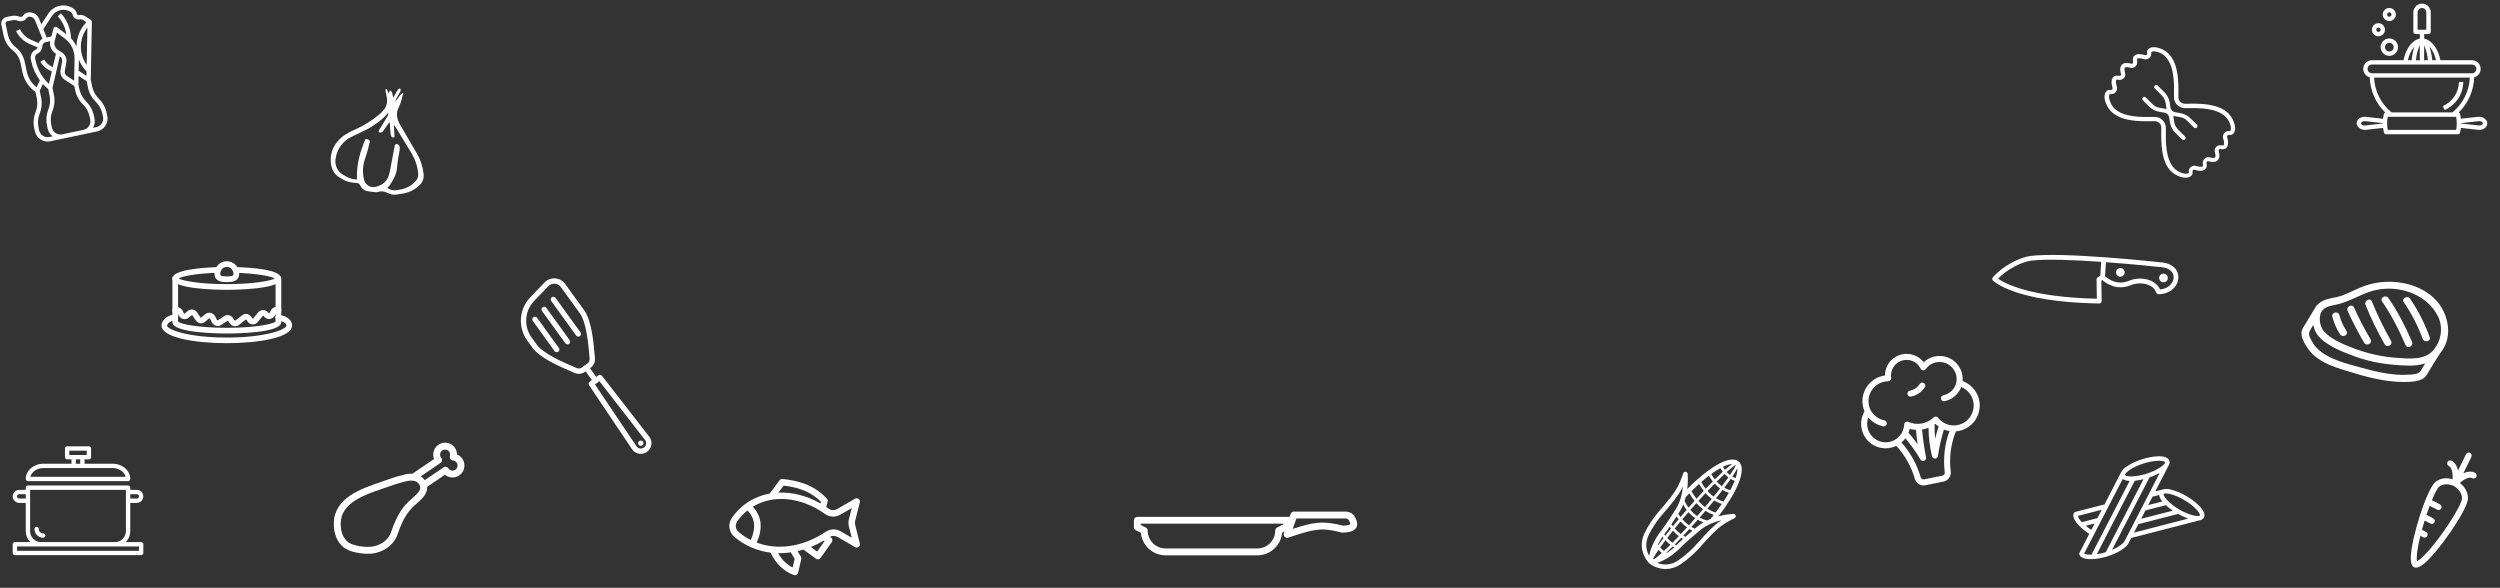 <svg width="1378" height="324" viewBox="0 0 1378 324" fill="none" xmlns="http://www.w3.org/2000/svg">
<rect x="0" y="0" width="1378" height="324" fill="#333333" stroke="none"/>
<path d="M1366.07 64.369L1356.47 65.424C1356.37 64.557 1356.21 63.696 1356.01 62.846C1355.91 62.458 1355.63 62.143 1355.25 62.006C1360.47 56.877 1363.52 49.938 1363.77 42.624C1365.28 42.228 1366.51 41.116 1367.05 39.646C1367.6 38.176 1367.39 36.533 1366.49 35.246C1365.6 33.959 1364.13 33.189 1362.57 33.184H1345.16C1343.81 26.659 1340.37 22.126 1336.23 21.322V18.792H1338.63C1338.95 18.792 1339.25 18.665 1339.48 18.44C1339.7 18.215 1339.83 17.91 1339.83 17.592V6.798C1339.83 5.084 1338.91 3.5 1337.43 2.643C1335.94 1.786 1334.12 1.786 1332.63 2.643C1331.15 3.5 1330.23 5.084 1330.23 6.798V17.592C1330.23 17.91 1330.36 18.215 1330.58 18.44C1330.81 18.665 1331.11 18.792 1331.43 18.792H1333.83V21.299C1329.67 22.006 1326.17 26.6 1324.8 33.184H1307.4C1305.83 33.189 1304.36 33.959 1303.47 35.246C1302.57 36.533 1302.37 38.176 1302.91 39.646C1303.45 41.116 1304.68 42.228 1306.2 42.624C1306.44 49.954 1309.5 56.907 1314.74 62.042C1314.36 62.178 1314.08 62.493 1313.98 62.882C1313.78 63.732 1313.62 64.593 1313.51 65.46L1303.87 64.369H1303.32C1300.92 64.369 1299 65.988 1299 67.967C1299.04 68.901 1299.48 69.774 1300.2 70.366C1301.08 71.143 1302.22 71.57 1303.39 71.565H1303.95L1313.55 70.51C1313.66 71.377 1313.81 72.238 1314.02 73.089C1314.15 73.637 1314.65 74.017 1315.22 74H1354.8C1355.36 74.017 1355.86 73.637 1356 73.089C1356.2 72.238 1356.36 71.377 1356.46 70.51L1366.13 71.578H1366.68C1369.08 71.578 1371 69.959 1371 67.98L1371 67.979C1370.96 67.045 1370.52 66.172 1369.8 65.58C1368.78 64.671 1367.43 64.232 1366.07 64.369L1366.07 64.369ZM1332.58 6.798C1332.58 5.941 1333.04 5.149 1333.78 4.72C1334.52 4.292 1335.44 4.292 1336.18 4.72C1336.92 5.149 1337.38 5.941 1337.38 6.798V16.393H1332.58V6.798ZM1303.63 69.167C1302.96 69.255 1302.28 69.069 1301.75 68.651C1301.54 68.48 1301.41 68.234 1301.4 67.967C1301.4 67.404 1302.21 66.768 1303.32 66.768H1303.63L1313.39 67.847V68.063L1303.63 69.167ZM1342.72 33.185H1340.67C1340.42 30.624 1339.89 28.099 1339.09 25.653C1340.93 27.813 1342.17 30.406 1342.72 33.185ZM1333.78 24.849V33.245H1331.71C1331.88 30.343 1332.58 27.497 1333.78 24.849ZM1336.18 24.993C1337.34 27.584 1338.04 30.355 1338.25 33.185H1336.18V24.993ZM1330.81 25.677C1330.04 28.118 1329.53 30.636 1329.29 33.185H1327.24C1327.79 30.415 1329.03 27.831 1330.85 25.677H1330.81ZM1305 37.982C1305 37.346 1305.25 36.736 1305.7 36.286C1306.15 35.836 1306.76 35.584 1307.39 35.584H1362.57C1363.42 35.584 1364.22 36.041 1364.64 36.783C1365.07 37.525 1365.07 38.44 1364.64 39.182C1364.22 39.924 1363.42 40.381 1362.57 40.381H1307.39C1306.76 40.381 1306.15 40.128 1305.7 39.679C1305.25 39.229 1305 38.618 1305 37.982ZM1308.59 42.78H1361.37C1361.21 46.474 1360.28 50.095 1358.62 53.403C1356.97 56.71 1354.64 59.63 1351.77 61.97H1318.26C1315.38 59.637 1313.03 56.72 1311.37 53.412C1309.7 50.104 1308.76 46.48 1308.59 42.78H1308.59ZM1353.83 71.566H1316.13C1315.68 69.187 1315.68 66.748 1316.13 64.369H1353.83C1354.28 66.748 1354.28 69.187 1353.83 71.566ZM1366.64 69.167H1366.33L1356.57 68.076V67.86L1366.33 66.78V66.78C1367 66.692 1367.68 66.878 1368.22 67.296C1368.42 67.464 1368.54 67.706 1368.56 67.967C1368.56 68.531 1367.75 69.167 1366.64 69.167H1366.64Z" fill="white"/>
<path d="M1316.99 21.191C1315.72 21.191 1314.5 21.696 1313.6 22.596C1312.7 23.496 1312.19 24.716 1312.19 25.988C1312.19 27.261 1312.7 28.481 1313.6 29.381C1314.5 30.28 1315.72 30.786 1316.99 30.786C1318.26 30.786 1319.48 30.28 1320.38 29.381C1321.28 28.481 1321.79 27.261 1321.79 25.988C1321.79 24.716 1321.28 23.496 1320.38 22.596C1319.48 21.696 1318.26 21.191 1316.99 21.191ZM1316.99 28.387C1316.35 28.387 1315.74 28.134 1315.29 27.685C1314.84 27.235 1314.59 26.624 1314.59 25.988C1314.59 25.352 1314.84 24.742 1315.29 24.292C1315.74 23.842 1316.35 23.59 1316.99 23.59C1317.63 23.59 1318.24 23.842 1318.69 24.292C1319.14 24.742 1319.39 25.352 1319.39 25.988C1319.39 26.624 1319.14 27.235 1318.69 27.685C1318.24 28.134 1317.63 28.387 1316.99 28.387Z" fill="white"/>
<path d="M1310.99 19.991C1311.95 19.991 1312.86 19.612 1313.54 18.938C1314.21 18.263 1314.59 17.347 1314.59 16.393C1314.59 15.439 1314.21 14.523 1313.54 13.849C1312.86 13.174 1311.95 12.795 1310.99 12.795C1310.04 12.795 1309.12 13.174 1308.45 13.849C1307.77 14.523 1307.4 15.439 1307.4 16.393C1307.4 17.347 1307.77 18.263 1308.45 18.938C1309.12 19.612 1310.04 19.991 1310.99 19.991ZM1310.99 15.194C1311.48 15.194 1311.92 15.486 1312.1 15.934C1312.29 16.382 1312.18 16.898 1311.84 17.241C1311.5 17.584 1310.98 17.687 1310.53 17.501C1310.09 17.316 1309.79 16.878 1309.79 16.393C1309.79 15.731 1310.33 15.194 1310.99 15.194Z" fill="white"/>
<path d="M1316.99 11.595C1317.94 11.595 1318.86 11.216 1319.53 10.542C1320.21 9.867 1320.59 8.951 1320.59 7.997C1320.59 7.043 1320.21 6.128 1319.53 5.453C1318.86 4.778 1317.94 4.399 1316.99 4.399C1316.04 4.399 1315.12 4.778 1314.45 5.453C1313.77 6.128 1313.39 7.043 1313.39 7.997C1313.39 8.951 1313.77 9.867 1314.45 10.542C1315.12 11.216 1316.04 11.595 1316.99 11.595ZM1316.99 6.798C1317.48 6.798 1317.91 7.09 1318.1 7.538C1318.28 7.987 1318.18 8.502 1317.84 8.845C1317.5 9.189 1316.98 9.291 1316.53 9.105C1316.08 8.92 1315.79 8.482 1315.79 7.997C1315.79 7.335 1316.33 6.798 1316.99 6.798Z" fill="white"/>
<path d="M1357.77 45.179H1355.37C1355.32 48.015 1354.45 50.776 1352.87 53.133C1351.29 55.491 1349.07 57.347 1346.47 58.48L1347.48 60.663V60.663C1350.49 59.334 1353.07 57.17 1354.89 54.426C1356.71 51.682 1357.71 48.473 1357.77 45.179L1357.77 45.179Z" fill="white"/>
<path d="M1098.45 152.863C1098.01 153.365 1098.02 154.119 1098.47 154.61C1098.58 154.729 1109.93 166.523 1157.08 167.301C1157.44 167.307 1157.78 167.166 1158.03 166.917C1158.28 166.667 1158.42 166.322 1158.42 165.969L1158.26 154.713L1158.78 154.382C1160.88 156.226 1166.88 160.454 1174.73 157.103C1178.44 155.52 1184.33 155.923 1187.2 159.047C1187.8 159.703 1188.23 160.452 1188.51 161.278C1188.68 161.827 1189.19 162.191 1189.77 162.186C1195.39 162.149 1198.75 159.01 1200.03 156.082C1201.29 153.184 1200.82 150.01 1198.79 147.794C1197.53 146.421 1195.06 144.738 1190.55 144.547C1188.37 144.309 1136.71 138.736 1119.1 141.1C1113.27 141.886 1103.95 146.498 1098.45 152.863L1098.45 152.863ZM1190.36 147.17C1193.28 147.294 1195.53 148.127 1196.85 149.573C1198.19 151.036 1198.48 153.073 1197.63 155.034C1196.75 157.049 1194.47 159.207 1190.64 159.517C1190.26 158.703 1189.76 157.951 1189.14 157.271C1185.36 153.144 1178.32 152.715 1173.7 154.689C1166.83 157.622 1161.7 153.528 1160.3 152.213L1160.8 144.515C1176.43 145.667 1190.04 147.136 1190.36 147.17L1190.36 147.17ZM1119.45 143.703C1127.54 142.618 1143.46 143.294 1158.17 144.324L1157.68 151.969L1156.24 152.883C1155.85 153.129 1155.62 153.551 1155.62 154.01L1155.77 164.645C1118.5 163.85 1104.78 156.059 1101.34 153.582C1106.5 148.211 1114.41 144.382 1119.45 143.704L1119.45 143.703Z" fill="white"/>
<path d="M1170.33 151.892C1169.36 152.783 1167.85 152.718 1166.96 151.745C1166.07 150.773 1166.13 149.262 1167.11 148.371C1168.08 147.479 1169.59 147.545 1170.48 148.517C1171.37 149.49 1171.31 151.001 1170.33 151.892Z" fill="white"/>
<path d="M1194.13 154.979C1193.15 155.87 1191.64 155.805 1190.75 154.832C1189.86 153.86 1189.93 152.349 1190.9 151.458C1191.87 150.566 1193.38 150.632 1194.27 151.605C1195.17 152.577 1195.1 154.088 1194.13 154.979Z" fill="white"/>
<path d="M23.893 255.6C18.548 255.6 14.2 259.369 14.2 264C14.2 264.318 14.327 264.624 14.552 264.849C14.777 265.074 15.082 265.2 15.4 265.2H70.6C70.918 265.2 71.224 265.074 71.449 264.849C71.674 264.624 71.8 264.318 71.8 264C71.8 259.369 67.452 255.6 62.108 255.6H46.601V253.2H49.001C49.319 253.2 49.624 253.074 49.849 252.849C50.074 252.624 50.201 252.318 50.201 252V247.2C50.201 246.882 50.074 246.576 49.849 246.351C49.624 246.126 49.319 246 49.001 246H37.001C36.682 246 36.377 246.126 36.152 246.351C35.927 246.576 35.801 246.882 35.801 247.2V252C35.801 252.318 35.927 252.624 36.152 252.849C36.377 253.074 36.682 253.2 37.001 253.2H39.401V255.6H23.893ZM69.254 262.8H16.746C17.424 260.065 20.371 258 23.892 258H62.107C65.629 258 68.576 260.065 69.253 262.8H69.254ZM38.201 248.4H47.801V250.8H38.201V248.4ZM41.801 253.2H44.201V255.6H41.801V253.2Z" fill="white"/>
<path d="M71.8 292.8V277.2H75.4C76.686 277.2 77.874 276.514 78.518 275.4C79.161 274.286 79.161 272.914 78.518 271.8C77.874 270.686 76.686 270 75.4 270H71.8V268.8C71.8 268.482 71.674 268.176 71.449 267.951C71.224 267.726 70.918 267.6 70.6 267.6H15.4C15.082 267.6 14.776 267.726 14.551 267.951C14.326 268.176 14.2 268.482 14.2 268.8V270H10.6C9.314 270 8.126 270.686 7.482 271.8C6.839 272.914 6.839 274.286 7.482 275.4C8.126 276.514 9.314 277.2 10.6 277.2H14.2V292.8C14.2 295.06 15.113 297.224 16.733 298.8H8.2C7.882 298.8 7.576 298.926 7.351 299.151C7.126 299.376 7 299.682 7 300V304.8C7 305.118 7.126 305.424 7.351 305.649C7.576 305.874 7.882 306 8.2 306H77.8C78.118 306 78.424 305.874 78.649 305.649C78.874 305.424 79 305.118 79 304.8V300C79 299.682 78.874 299.376 78.649 299.151C78.424 298.926 78.118 298.8 77.8 298.8H69.267C70.887 297.224 71.8 295.06 71.8 292.8ZM75.4 272.4C76.063 272.4 76.6 272.937 76.6 273.6C76.6 274.263 76.063 274.8 75.4 274.8H71.8V272.4H75.4ZM10.6 274.8C9.937 274.8 9.4 274.263 9.4 273.6C9.4 272.937 9.937 272.4 10.6 272.4H14.2V274.8H10.6ZM76.6 301.2V303.6H9.4V301.2H76.6ZM22.6 298.8C21.009 298.798 19.484 298.165 18.359 297.041C17.235 295.916 16.602 294.391 16.6 292.8V270H69.4V292.8C69.398 294.391 68.765 295.916 67.641 297.041C66.516 298.165 64.991 298.798 63.4 298.8H22.6Z" fill="white"/>
<path d="M23.8 294C23.163 293.999 22.554 293.746 22.104 293.296C21.654 292.846 21.401 292.236 21.4 291.6C21.4 290.937 20.863 290.4 20.2 290.4C19.537 290.4 19 290.937 19 291.6C19.001 292.873 19.507 294.093 20.407 294.993C21.307 295.892 22.527 296.399 23.8 296.4C24.463 296.4 25 295.863 25 295.2C25 294.537 24.463 294 23.8 294L23.8 294Z" fill="white"/>
<path d="M254.854 252.891C254.109 251.798 253.079 250.97 251.896 250.486C251.882 249.21 251.494 247.957 250.757 246.875C249.535 245.076 247.504 244 245.324 244C244.003 244 242.727 244.395 241.635 245.138C240.18 246.128 239.208 247.65 238.903 249.425C238.694 250.645 238.816 251.874 239.25 252.999L227.309 261.124C225.652 261.03 223.82 261.282 221.887 261.865L221.806 261.889C221.138 262.048 217.834 262.863 213.5 264.433C212.385 264.836 211.179 265.247 209.903 265.68C199.094 269.361 184.289 274.401 184.005 288.233C183.887 294.128 185.758 298.791 189.413 301.717C192.426 304.134 198.418 305.236 202.71 305.236C204.425 305.236 205.946 305.076 207.234 304.759C213.019 303.339 217.473 299.509 219.148 294.514C222.211 285.376 225.237 281.436 229.126 278.04C232.061 275.483 234.597 273.274 235.307 270.105C235.425 269.57 235.459 268.983 235.413 268.378L245.245 261.687C246.398 262.652 247.866 263.197 249.408 263.197C250.735 263.197 252.023 262.799 253.134 262.044C254.586 261.056 255.566 259.556 255.887 257.819C256.208 256.092 255.84 254.344 254.854 252.892L254.854 252.891ZM231.61 269.277C231.172 271.232 229.169 272.975 226.636 275.183C222.389 278.892 218.88 283.392 215.554 293.308C214.294 297.064 210.846 299.97 206.33 301.078C205.351 301.317 204.099 301.444 202.709 301.444C198.459 301.444 193.66 300.264 191.782 298.757C189.078 296.594 187.699 292.98 187.793 288.308C188.021 277.132 200.831 272.772 211.122 269.266C212.415 268.825 213.637 268.408 214.786 267.994C218.97 266.479 222.11 265.707 222.697 265.568C222.72 265.563 222.755 265.554 222.778 265.548L222.914 265.511C222.931 265.506 222.946 265.502 222.962 265.495C224.284 265.094 225.514 264.89 226.618 264.89C226.954 264.89 227.279 264.909 227.585 264.947C228.739 265.088 229.681 265.492 230.387 266.15C230.475 266.231 230.555 266.311 230.629 266.394C231.155 266.968 231.403 267.569 231.521 267.997C231.712 268.692 231.637 269.153 231.61 269.277L231.61 269.277ZM247.351 258.59C247.378 258.671 247.402 258.763 247.418 258.866C247.404 258.773 247.382 258.681 247.351 258.59ZM252.161 257.129C252.024 257.863 251.614 258.495 251.004 258.909C250.526 259.236 249.973 259.407 249.41 259.407C248.529 259.407 247.735 259.002 247.219 258.286C247.044 257.962 246.775 257.689 246.438 257.511C245.817 257.183 245.065 257.224 244.486 257.62L234.101 264.688C234.093 264.676 234.083 264.665 234.075 264.654C233.931 264.449 233.778 264.25 233.614 264.056C233.58 264.016 233.544 263.977 233.508 263.937C233.336 263.743 233.157 263.554 232.966 263.375C232.803 263.225 232.635 263.082 232.463 262.946C232.379 262.882 232.293 262.823 232.207 262.762C232.114 262.697 232.025 262.626 231.928 262.563L242.811 255.158C243.232 254.87 243.522 254.424 243.611 253.92C243.699 253.416 243.58 252.899 243.283 252.484C243.185 252.347 243.129 252.277 243.095 252.232C242.673 251.612 242.505 250.821 242.633 250.068C242.764 249.318 243.165 248.68 243.762 248.271C244.225 247.957 244.763 247.79 245.32 247.79C246.244 247.79 247.103 248.245 247.621 249.008C248.094 249.7 248.226 250.561 247.984 251.37C247.823 251.915 247.914 252.506 248.235 252.978C248.557 253.45 249.072 253.75 249.64 253.798C250.464 253.868 251.241 254.328 251.714 255.025C252.141 255.643 252.297 256.391 252.161 257.129L252.161 257.129Z" fill="white"/>
<path d="M47.083 9.018C46.019 8.319 44.718 8.075 43.472 8.341C42.981 8.443 42.5 8.129 42.396 7.638C42.138 6.391 41.391 5.299 40.322 4.606C38.125 3.172 35.449 2.67 32.881 3.21C30.314 3.75 28.066 5.287 26.633 7.485L22.778 13.392L21.522 10.291L21.522 10.291C21.032 9.077 20.131 8.075 18.976 7.46C17.822 6.845 16.487 6.656 15.207 6.927C14.181 7.14 13.282 7.754 12.711 8.634C12.306 9.252 11.523 9.499 10.836 9.226C9.363 8.635 7.747 8.494 6.193 8.822L3.523 9.383C2.589 9.581 1.772 10.141 1.25 10.94C0.729 11.739 0.545 12.713 0.741 13.647L1.999 19.63C2.682 22.867 4.476 25.763 7.07 27.816C9.224 29.521 10.714 31.925 11.281 34.614L12.377 39.825C13.289 44.224 15.861 48.102 19.559 50.653L20.297 54.164L20.297 54.163C20.831 56.692 20.602 59.323 19.639 61.721L19.639 61.722C18.5 64.56 18.23 67.673 18.862 70.666L19.206 72.303C19.601 74.17 20.72 75.805 22.319 76.848C23.918 77.891 25.865 78.258 27.733 77.867L53.569 72.435C55.436 72.04 57.071 70.92 58.114 69.321C59.157 67.722 59.523 65.775 59.133 63.907L58.789 62.27C58.162 59.276 56.66 56.536 54.475 54.397C52.627 52.589 51.358 50.273 50.829 47.743L50.019 43.891L50.642 12.013C50.65 11.6 50.444 11.211 50.098 10.985L47.083 9.018ZM34.322 29.061L31.93 27.499C30.964 26.873 30.289 25.887 30.056 24.761C29.918 24.101 29.935 23.42 30.104 22.769L31.361 17.975L35.712 21.246L35.712 21.246C39.179 23.853 41.183 27.967 41.098 32.304L40.861 44.472L36.94 41.914C36.488 41.619 36.133 41.199 35.918 40.704C35.704 40.209 35.638 39.662 35.731 39.132L36.583 34.267C36.757 33.273 36.635 32.25 36.233 31.324C35.832 30.399 35.167 29.612 34.322 29.061L34.322 29.061ZM29.125 36.979C27.115 36.157 25.43 34.697 24.331 32.825L22.259 34.035C23.638 36.386 25.758 38.213 28.287 39.23L28.573 39.345L26.959 46.255L26.959 46.254C23.209 42.778 20.628 38.224 19.572 33.219L19.36 32.211C19.25 31.691 19.317 31.149 19.551 30.672C19.785 30.194 20.172 29.809 20.651 29.577C21.431 29.199 22.093 28.615 22.568 27.889C23.041 27.163 23.309 26.321 23.34 25.455C23.36 24.924 23.556 24.414 23.9 24.008C24.242 23.601 24.711 23.321 25.231 23.213L27.667 22.7C27.518 23.546 27.532 24.413 27.707 25.254C28.07 27.004 29.118 28.536 30.618 29.509L30.836 29.651L29.125 36.979ZM43.488 32.84L43.488 32.84C44.382 35.154 45.709 37.276 47.398 39.094L47.706 39.426L47.659 41.816L43.367 39.016L43.488 32.84ZM47.778 35.769C45.625 32.758 44.501 29.133 44.573 25.431C44.646 21.731 45.91 18.152 48.179 15.227L47.778 35.769ZM28.643 8.796C29.729 7.132 31.431 5.968 33.375 5.559C35.319 5.15 37.346 5.53 39.01 6.616C39.545 6.962 39.918 7.509 40.047 8.132C40.229 8.99 40.743 9.741 41.478 10.221C42.213 10.7 43.108 10.869 43.966 10.689C44.589 10.556 45.239 10.678 45.772 11.028L47.6 12.221L47.339 12.505C44.032 16.098 42.188 20.799 42.171 25.683C41.44 24.005 40.424 22.466 39.169 21.133L39.107 20.189C38.788 15.399 36.836 10.862 33.575 7.338L31.814 8.97L31.815 8.97C34.358 11.719 36.01 15.172 36.555 18.877L31.375 14.982C31.055 14.742 30.636 14.676 30.259 14.808C29.881 14.939 29.594 15.25 29.493 15.636L28.32 20.11L25.72 20.657L23.875 16.102L28.643 8.796ZM8.558 25.933C6.404 24.229 4.914 21.824 4.347 19.136L3.089 13.153C2.953 12.505 3.368 11.869 4.017 11.732L6.686 11.171C7.776 10.94 8.911 11.039 9.944 11.454C10.793 11.791 11.731 11.825 12.601 11.551C13.472 11.276 14.22 10.709 14.721 9.945C14.945 9.6 15.298 9.359 15.7 9.275C16.429 9.121 17.189 9.229 17.847 9.579C18.505 9.93 19.018 10.5 19.297 11.191L23.412 21.354C22.441 21.888 21.687 22.744 21.277 23.773L17.124 21.953C14.46 20.785 12.3 18.707 11.028 16.092L8.869 17.141L8.869 17.14C10.39 20.268 12.975 22.754 16.16 24.151L20.768 26.17C20.547 26.716 20.131 27.161 19.601 27.418C18.641 27.883 17.864 28.657 17.394 29.615C16.925 30.573 16.79 31.661 17.01 32.705L17.222 33.713C18.026 37.523 19.641 41.117 21.958 44.248L20.157 48.111C17.369 45.915 15.445 42.806 14.725 39.331L13.629 34.12C12.946 30.882 11.152 27.986 8.558 25.933L8.558 25.933ZM21.554 71.809L21.21 70.172C20.675 67.643 20.905 65.012 21.867 62.614L21.867 62.613C23.006 59.775 23.277 56.662 22.645 53.669L21.889 50.075L23.645 46.309L23.645 46.309C24.555 47.316 25.54 48.254 26.592 49.114L27.342 52.682L27.342 52.682C27.877 55.211 27.648 57.842 26.685 60.24C25.546 63.078 25.275 66.191 25.907 69.184L26.252 70.821C26.615 72.556 27.608 74.094 29.039 75.14L27.239 75.519C25.993 75.779 24.695 75.534 23.63 74.84C22.564 74.144 21.818 73.054 21.554 71.809L21.554 71.809ZM34.285 74.037C33.039 74.297 31.741 74.053 30.676 73.358C29.61 72.662 28.864 71.573 28.6 70.327L28.256 68.69C27.721 66.161 27.951 63.53 28.913 61.132L28.913 61.132C30.052 58.293 30.323 55.181 29.691 52.188L28.907 48.462L32.974 31.047L33.009 31.07L33.01 31.07C33.461 31.364 33.816 31.785 34.031 32.279C34.246 32.774 34.311 33.321 34.218 33.852L33.366 38.717C33.193 39.71 33.314 40.734 33.716 41.659C34.118 42.584 34.782 43.372 35.627 43.923L40.945 47.393L41.434 49.718C42.061 52.712 43.562 55.452 45.748 57.592L45.748 57.591C47.595 59.399 48.865 61.715 49.394 64.245L49.738 65.882C49.998 67.128 49.754 68.426 49.059 69.492C48.363 70.557 47.274 71.304 46.029 71.567L34.285 74.037ZM52.794 56.11C54.641 57.917 55.911 60.233 56.44 62.763L56.784 64.401C57.044 65.647 56.8 66.944 56.105 68.01C55.409 69.076 54.32 69.822 53.075 70.086L51.275 70.464C52.163 68.93 52.453 67.122 52.087 65.388L51.742 63.751C51.116 60.757 49.614 58.017 47.429 55.878C45.581 54.07 44.312 51.754 43.783 49.224L43.22 46.546L43.312 41.845L47.744 44.737L48.48 48.237L48.48 48.236C49.107 51.231 50.608 53.971 52.794 56.11L52.794 56.11Z" fill="white"/>
<path fill-rule="evenodd" clip-rule="evenodd" d="M352.031 245.153C351.555 244.495 351.703 243.579 352.361 243.105C353.018 242.629 353.934 242.777 354.409 243.435C354.884 244.092 354.737 245.008 354.079 245.483C353.421 245.958 352.505 245.811 352.031 245.153Z" fill="white"/>
<path fill-rule="evenodd" clip-rule="evenodd" d="M329.744 210.027C329.684 210.399 329.482 210.746 329.154 210.983C328.496 211.459 327.581 211.311 327.105 210.653L321.948 203.515C321.472 202.859 321.62 201.941 322.278 201.466C322.934 200.992 323.851 201.14 324.326 201.796L329.484 208.934C329.721 209.263 329.804 209.657 329.744 210.027" fill="white"/>
<path fill-rule="evenodd" clip-rule="evenodd" d="M327.926 211.872L350.871 246.055C351.273 246.648 351.913 247.052 352.668 247.184C353.465 247.326 354.294 247.138 354.939 246.673C355.583 246.206 356.016 245.486 356.139 244.675C356.249 243.918 356.067 243.184 355.626 242.609L330.386 210.095L327.926 211.872ZM359.03 245.185C358.78 246.734 357.919 248.14 356.657 249.051C355.375 249.979 353.733 250.353 352.158 250.075C350.616 249.804 349.296 248.96 348.438 247.696L324.698 212.33C324.258 211.674 324.416 210.787 325.057 210.323L329.815 206.884C330.456 206.422 331.349 206.55 331.835 207.176L357.949 240.815C358.883 242.031 359.27 243.55 359.043 245.1C359.039 245.128 359.035 245.157 359.03 245.186L359.03 245.185Z" fill="white"/>
<path fill-rule="evenodd" clip-rule="evenodd" d="M290.233 174.286C289.587 178.3 290.494 182.534 293.021 186.032L295.77 189.837C299.458 194.942 309.926 199.459 316.852 202.448L317.86 202.882C318.807 203.294 319.916 203.174 320.751 202.571L323.807 200.362C324.642 199.759 325.106 198.746 325.012 197.716L324.915 196.619C324.252 189.106 323.25 177.751 319.565 172.648L309.153 158.237C308.366 157.148 307.145 156.47 305.804 156.375C304.465 156.282 303.163 156.784 302.232 157.753L294.432 165.874C292.14 168.26 290.73 171.209 290.234 174.286M327.884 198.904C327.639 200.425 326.798 201.823 325.525 202.742L322.469 204.95C320.801 206.156 318.588 206.396 316.693 205.577L315.689 205.143C308.035 201.839 297.553 197.317 293.392 191.556L290.642 187.751C285.345 180.42 286.049 170.364 292.315 163.841L300.116 155.719C301.65 154.121 303.799 153.293 306.01 153.447C308.22 153.603 310.233 154.721 311.532 156.518L321.944 170.929C326.104 176.688 327.107 188.059 327.837 196.362L327.936 197.455C327.98 197.943 327.961 198.429 327.884 198.904" fill="white"/>
<path fill-rule="evenodd" clip-rule="evenodd" d="M314.273 188.614C314.213 188.984 314.012 189.332 313.684 189.57C313.026 190.045 312.11 189.897 311.635 189.24L298.743 171.394C298.268 170.736 298.415 169.821 299.073 169.345C299.73 168.87 300.647 169.018 301.122 169.675L314.014 187.521C314.251 187.849 314.333 188.242 314.273 188.614" fill="white"/>
<path fill-rule="evenodd" clip-rule="evenodd" d="M308.326 192.91C308.266 193.281 308.064 193.63 307.735 193.866C307.078 194.342 306.162 194.194 305.687 193.536L293.655 176.882C293.179 176.224 293.327 175.307 293.985 174.833C294.641 174.357 295.558 174.505 296.034 175.163L308.066 191.817C308.303 192.145 308.385 192.539 308.326 192.91" fill="white"/>
<path fill-rule="evenodd" clip-rule="evenodd" d="M320.222 184.317C320.162 184.688 319.96 185.035 319.632 185.272C318.974 185.748 318.059 185.6 317.583 184.942L303.831 165.907C303.356 165.249 303.503 164.334 304.161 163.858C304.818 163.383 305.735 163.531 306.21 164.188L319.962 183.223C320.199 183.551 320.282 183.945 320.222 184.316" fill="white"/>
<path d="M471.36 289.252C471.176 288.514 471.176 287.884 471.36 287.146L473.946 276.851C474.121 276.157 473.863 275.426 473.292 274.995C472.721 274.564 471.948 274.516 471.327 274.874L461.423 280.593C459.909 281.467 458.157 281.381 456.735 280.362C456.305 280.054 455.867 279.764 455.431 279.471C455.655 278.622 455.957 277.481 456.208 276.525C456.362 275.938 456.206 275.313 455.795 274.866C448.304 266.729 438.789 264.789 431.335 264.009C430.713 263.946 430.1 264.212 429.724 264.713L424.221 272.054C415.641 273.615 408.46 278.211 403.442 285.376C401.083 288.744 401.673 293.285 404.814 295.938C407.555 298.253 410.539 300.116 413.695 301.538C413.745 301.571 413.793 301.609 413.849 301.638C413.986 301.709 414.13 301.757 414.275 301.789C417.621 303.228 421.153 304.178 424.796 304.624C427.482 310.576 431.76 314.728 437.536 316.965C437.743 317.046 437.962 317.085 438.18 317.085C438.468 317.085 438.755 317.015 439.015 316.878C439.472 316.635 439.801 316.206 439.916 315.702L441.649 308.162C441.751 307.716 441.678 307.248 441.446 306.855L439.628 303.786C440.707 303.539 441.788 303.251 442.865 302.924L449.761 307.978C450.068 308.204 450.438 308.323 450.815 308.323C450.91 308.323 451.006 308.315 451.101 308.299C451.572 308.224 451.993 307.961 452.269 307.572L458.485 298.808C458.766 298.412 458.874 297.917 458.781 297.44C458.689 296.962 458.406 296.543 457.996 296.28L457.432 295.915C458.772 295.179 460.284 295.189 461.645 295.974L471.327 301.564C471.946 301.922 472.719 301.874 473.291 301.443C473.862 301.012 474.12 300.282 473.946 299.587L471.36 289.252ZM431.964 267.665C441.146 268.767 447.556 271.548 452.509 276.579C452.426 276.891 452.344 277.205 452.263 277.509C444.849 273.293 436.761 271.201 429.075 271.52L431.964 267.665ZM406.362 287.42C407.995 285.088 409.889 283.066 412.002 281.365C416.198 285.643 416.801 290.995 413.837 297.651C411.463 296.458 409.209 294.984 407.115 293.215C405.392 291.758 405.068 289.267 406.362 287.419L406.362 287.42ZM438.017 308.056L436.928 312.795C433.507 311.056 430.86 308.452 428.913 304.907C429.199 304.913 429.482 304.925 429.768 304.925C431.793 304.925 433.841 304.77 435.896 304.476L438.017 308.056ZM450.41 304.031L446.948 301.494C449.351 300.531 451.734 299.36 454.077 297.991L454.501 298.264L450.41 304.031ZM463.427 292.885C460.762 291.346 457.643 291.45 455.088 293.161C442.647 301.486 428.723 303.455 417.107 299.078C420.603 291.219 419.88 284.579 414.956 279.289C418.027 277.415 421.463 276.129 425.197 275.492C434.753 273.858 445.492 276.691 454.66 283.258C457.214 285.087 460.488 285.247 463.206 283.677L469.466 280.063L467.905 286.277C467.576 287.586 467.576 288.806 467.903 290.117L469.469 296.374L463.427 292.885Z" fill="white"/>
<path d="M1361.49 249.611C1360.67 249.199 1359.69 249.53 1359.28 250.35L1354.87 259.361C1354.41 257.148 1353.39 255.02 1351.26 253.925C1350.45 253.507 1349.46 253.83 1349.05 254.648C1348.65 255.465 1348.97 256.465 1349.79 256.883C1351.78 257.909 1352.02 261.56 1351.87 264.113C1349.58 263.471 1345.85 263.039 1342.57 265.533C1337.69 269.227 1329.15 296.59 1328.83 306.984C1328.75 309.772 1329.2 311.504 1330.27 312.436C1330.47 312.614 1330.72 312.741 1330.98 312.802C1331.57 312.941 1332.21 312.895 1332.92 312.661C1333.83 312.358 1334.85 311.744 1336.03 310.795C1343.79 304.541 1360.37 280.8 1360.35 274.661C1360.33 270.466 1357.75 267.66 1355.88 266.173C1357.78 264.525 1360.77 262.537 1362.77 263.561C1363.58 263.981 1364.57 263.654 1364.97 262.839C1365.38 262.021 1365.05 261.021 1364.24 260.603C1362.1 259.501 1359.82 259.938 1357.8 260.888L1362.23 251.841C1362.64 251.021 1362.3 250.023 1361.49 249.611L1361.49 249.611ZM1357.06 274.652C1357.07 278.427 1345.12 297.164 1336.38 305.982C1334.2 308.181 1332.9 309.028 1332.24 309.357C1332.1 308.607 1331.99 307.026 1332.41 303.886C1332.76 301.317 1333.36 298.378 1334.11 295.322L1335.73 296.156C1336.14 296.366 1336.59 296.389 1336.99 296.256C1337.39 296.124 1337.74 295.841 1337.94 295.434C1338.35 294.617 1338.02 293.616 1337.21 293.199L1334.96 292.044C1335.43 290.343 1335.92 288.637 1336.45 286.951L1339.67 288.608C1340.08 288.818 1340.53 288.841 1340.93 288.708C1341.33 288.576 1341.67 288.293 1341.88 287.886C1342.28 287.069 1341.96 286.068 1341.14 285.651L1337.48 283.764C1338.06 282.037 1338.65 280.375 1339.24 278.811L1343.41 280.96C1343.82 281.169 1344.27 281.192 1344.67 281.06C1345.07 280.928 1345.42 280.644 1345.62 280.237C1346.03 279.42 1345.7 278.42 1344.89 278.002L1340.56 275.776C1340.52 275.757 1340.48 275.759 1340.44 275.743C1342.06 271.819 1343.56 268.946 1344.55 268.198C1345.1 267.779 1345.69 267.484 1346.28 267.289C1349.25 266.303 1352.37 267.791 1352.53 267.869C1352.71 267.967 1357.04 270.355 1357.06 274.652L1357.06 274.652Z" fill="white"/>
<path d="M1058.15 211.666C1056.9 213.566 1054.94 214.887 1052.71 215.334C1051.81 215.518 1051.22 216.398 1051.41 217.299C1051.59 218.201 1052.47 218.782 1053.37 218.598C1056.47 217.977 1059.19 216.142 1060.92 213.503C1061.18 213.135 1061.27 212.679 1061.19 212.239C1061.1 211.799 1060.85 211.412 1060.47 211.164C1060.1 210.917 1059.64 210.831 1059.2 210.925C1058.77 211.02 1058.38 211.287 1058.14 211.666L1058.15 211.666Z" fill="white"/>
<path d="M1081.78 210.049C1081.89 208.83 1081.82 207.6 1081.57 206.401C1080.97 203.421 1079.32 200.755 1076.92 198.887C1074.52 197.019 1071.53 196.072 1068.49 196.216C1065.46 196.36 1062.57 197.587 1060.36 199.674C1058.32 197.036 1055.26 195.373 1051.94 195.09C1048.61 194.807 1045.32 195.929 1042.86 198.183C1040.4 200.439 1038.99 203.621 1038.99 206.958C1035.05 207.482 1031.51 209.616 1029.21 212.849C1026.92 216.083 1026.06 220.127 1026.86 224.014C1027.05 224.949 1027.34 225.863 1027.72 226.74C1026.02 229.611 1025.45 233.01 1026.13 236.275C1026.93 240.379 1029.6 243.875 1033.35 245.73C1037.1 247.585 1041.5 247.587 1045.25 245.735C1050.01 250.932 1053.5 257.158 1055.45 263.925C1055.79 265.139 1056.58 266.179 1057.66 266.838C1058.73 267.498 1060.02 267.729 1061.25 267.486L1071.3 265.436C1072.54 265.178 1073.63 264.464 1074.36 263.437C1075.09 262.409 1075.41 261.143 1075.25 259.892C1074.29 252.398 1075.27 244.783 1078.08 237.771C1078.64 237.725 1079.21 237.647 1079.76 237.535C1083.87 236.701 1087.41 234.109 1089.44 230.442C1091.47 226.776 1091.79 222.403 1090.31 218.479C1088.84 214.556 1085.72 211.474 1081.78 210.048L1081.78 210.049ZM1071.95 260.323C1072.06 261.185 1071.49 261.991 1070.64 262.172L1060.59 264.222C1059.73 264.395 1058.88 263.868 1058.66 263.019C1056.61 255.935 1052.99 249.401 1048.08 243.901C1048.9 243.229 1049.63 242.463 1050.26 241.62C1053.35 245.257 1056.12 249.146 1058.56 253.245C1058.92 253.882 1059.64 254.216 1060.35 254.071C1060.43 254.055 1060.52 254.033 1060.59 254.003C1061.36 253.721 1061.82 252.919 1061.65 252.113C1060.64 247.042 1059.9 241.919 1059.43 236.769C1060.65 236.581 1061.84 236.255 1062.98 235.798C1063.04 241.118 1063.7 246.416 1064.95 251.587C1065.18 252.345 1065.91 252.838 1066.7 252.768C1066.76 252.762 1066.82 252.753 1066.88 252.741C1067.59 252.596 1068.12 252.015 1068.2 251.299C1068.91 246.37 1070.01 241.506 1071.49 236.751C1072.48 237.159 1073.51 237.455 1074.56 237.633C1071.88 244.877 1070.98 252.66 1071.95 260.324L1071.95 260.323ZM1051.97 238.51C1052.25 237.816 1052.46 237.1 1052.62 236.37C1053.76 236.697 1054.93 236.891 1056.11 236.951C1056.23 239.292 1056.6 242.162 1057 244.822C1055.34 242.546 1053.56 240.307 1051.97 238.51L1051.97 238.51ZM1066.36 233.944C1066.5 233.84 1066.66 233.752 1066.8 233.643L1066.8 233.642C1067.34 234.174 1067.92 234.661 1068.54 235.101C1067.9 237.045 1067.24 239.382 1066.66 241.777C1066.37 239.176 1066.27 236.559 1066.36 233.944L1066.36 233.944ZM1079.1 234.275L1079.1 234.275C1077.1 234.687 1075.02 234.531 1073.11 233.824C1071.19 233.117 1069.51 231.888 1068.26 230.276C1067.97 229.904 1067.53 229.674 1067.06 229.642C1066.59 229.613 1066.13 229.783 1065.79 230.11C1063.98 231.843 1061.69 233.001 1059.23 233.439C1056.76 233.876 1054.22 233.574 1051.92 232.568C1051.42 232.342 1050.83 232.378 1050.36 232.668C1049.89 232.957 1049.59 233.461 1049.57 234.013C1049.45 236.988 1048.03 239.761 1045.69 241.603C1043.35 243.446 1040.33 244.174 1037.41 243.596C1034.48 243.018 1031.96 241.191 1030.5 238.597C1029.04 236.003 1028.79 232.9 1029.81 230.102C1031.91 232.617 1034.8 234.339 1038.01 234.982C1038.92 235.164 1039.79 234.579 1039.98 233.678C1040.16 232.776 1039.57 231.898 1038.67 231.716C1035.44 231.051 1032.66 228.995 1031.09 226.095C1029.37 222.709 1029.53 218.674 1031.5 215.43C1033.47 212.186 1036.99 210.194 1040.78 210.165C1041.27 210.159 1041.72 209.945 1042.03 209.579C1042.34 209.214 1042.48 208.73 1042.41 208.254C1042 205.525 1042.93 202.765 1044.9 200.833C1046.87 198.902 1049.65 198.033 1052.37 198.497C1055.09 198.961 1057.42 200.703 1058.64 203.178C1058.9 203.702 1059.41 204.052 1059.99 204.102C1060.58 204.151 1061.14 203.893 1061.48 203.42C1063.18 201.078 1065.86 199.647 1068.75 199.541C1071.65 199.436 1074.42 200.667 1076.29 202.88C1078.15 205.092 1078.89 208.04 1078.3 210.871C1077.91 212.601 1077.03 214.182 1075.76 215.425C1074.5 216.667 1072.9 217.517 1071.16 217.874C1070.26 218.058 1069.68 218.937 1069.86 219.839C1070.05 220.74 1070.93 221.322 1071.83 221.138C1076.03 220.277 1079.5 217.333 1081.03 213.33C1083.96 214.517 1086.25 216.915 1087.29 219.908C1088.33 222.902 1088.02 226.199 1086.45 228.951C1084.88 231.704 1082.2 233.645 1079.1 234.275L1079.1 234.275Z" fill="white"/>
<path d="M222.161 51.044C222.212 51.436 222.3 51.618 222.244 51.758C221.4 54.058 221.159 56.555 219.977 58.744C218.148 62.126 218.613 65.415 220.451 68.608C223.588 74.014 226.741 79.405 229.909 84.78L229.909 84.779C231.814 88.11 233.018 91.794 233.45 95.607C233.869 98.116 232.946 100.661 231.017 102.318C228.513 104.625 225.391 106.15 222.034 106.709C220.901 106.923 219.753 107.082 218.621 107.231C217.298 107.453 215.939 107.295 214.701 106.775C214.261 106.573 213.787 106.451 213.369 106.247C211.838 105.397 210.017 105.239 208.363 105.813C207.564 106.093 206.58 105.876 205.683 105.812C204.786 105.747 203.883 105.616 202.992 105.465C201.075 105.271 199.406 104.073 198.608 102.319C198.454 101.863 198.153 101.472 197.752 101.207C197.351 100.941 196.873 100.817 196.394 100.853C193.84 100.664 191.325 100.316 189.11 98.945C188.436 98.642 187.791 98.277 187.183 97.857C183.995 95.951 182.718 93.121 182.377 89.745C181.793 83.76 184.27 78.944 188.819 75.244L188.819 75.245C190.881 73.738 193.12 72.489 195.485 71.525C200.363 69.374 204.914 66.546 209.004 63.125C210.272 62.1 211.38 60.893 212.291 59.542C213.394 57.623 213.685 55.344 213.099 53.209C212.861 52.144 212.646 51.077 212.477 49.998L212.477 49.999C212.498 49.687 212.572 49.382 212.696 49.096L213.081 49.014L214.275 51.495C214.497 50.884 214.683 50.389 214.906 49.771C216.617 50.632 216.14 52.357 216.827 53.889C217.418 52.747 217.855 51.788 218.4 50.898C218.945 50.008 219.354 49.078 220.447 48.664C221.175 49.454 220.817 50.148 220.441 50.853C219.835 51.903 219.205 52.934 218.612 53.994L218.612 53.994C218.28 54.629 218.048 55.312 217.923 56.017C219.358 54.409 220.16 52.31 222.161 51.044L222.161 51.044ZM218.65 79.269C220.429 79.942 220.53 81.245 220.251 82.842C219.709 85.945 219.121 89.059 218.884 92.2C218.594 96.007 216.846 99.117 214.786 102.158L214.785 102.159C214.379 102.669 213.939 103.153 213.47 103.606C214.863 104.603 216.578 105.046 218.28 104.848C222.294 104.406 225.933 103.253 228.817 100.156C230.059 98.993 230.69 97.32 230.524 95.626C230.177 91.866 229.018 88.226 227.127 84.958C224.315 80.283 221.48 75.619 218.622 70.967C218.252 70.358 217.847 69.771 217.459 69.172L217.098 69.245C217.227 71.358 217.362 73.479 217.492 75.497C216.438 76.139 215.908 75.675 215.609 74.923L215.609 74.924C215.404 74.352 215.282 73.754 215.244 73.148C215.079 71.246 214.957 69.34 214.81 67.303C214.55 67.56 214.306 67.832 214.078 68.118C213.198 69.365 212.346 70.618 211.453 71.862C211.033 72.447 210.602 73.05 209.753 73.085C208.905 73.12 208.555 72.699 208.839 71.979L208.839 71.98C209.121 71.378 209.454 70.802 209.835 70.257C211.054 68.246 212.326 66.254 213.493 64.215C213.922 63.617 214.102 62.875 213.995 62.147C213.001 63.234 212.152 64.204 211.22 65.066L211.219 65.065C208.107 67.881 204.6 70.228 200.809 72.03C198.63 73.093 196.436 74.13 194.247 75.175C189.221 77.378 185.711 82.048 184.991 87.488C184.702 89.133 184.904 90.828 185.57 92.359C186.237 93.891 187.339 95.193 188.741 96.102C189.608 96.662 190.505 97.175 191.427 97.639C193.089 98.473 194.919 98.918 196.778 98.938C196.379 90.962 198.437 83.663 201.473 76.602C203.545 76.879 204.025 77.309 203.698 78.654L203.699 78.653C203.134 81.386 202.399 84.08 201.498 86.721C199.937 90.635 199.645 94.939 200.663 99.028C200.914 100.221 201.595 101.28 202.577 102.004C203.658 102.919 205.084 103.316 206.482 103.092C209.886 102.458 212.623 100.779 214.023 97.511C214.581 95.971 214.98 94.376 215.215 92.755C216.021 88.715 216.777 84.671 217.513 80.614C217.66 79.89 217.937 79.381 218.651 79.269L218.65 79.269Z" fill="white"/>
<path d="M747.104 285.497L746.858 285.02C746.366 284.107 745.636 283.344 744.746 282.812C743.855 282.28 742.836 282 741.799 282H713.187C712.379 282.007 711.664 282.525 711.406 283.291L710.825 284.904H626.897C625.849 284.904 625 285.753 625 286.801V290.596C625.002 291.311 625.406 291.965 626.045 292.286L628.846 293.641C629.149 297.041 630.713 300.204 633.23 302.509C635.747 304.813 639.036 306.094 642.448 306.095H693.079C696.493 306.093 699.781 304.813 702.299 302.509C704.816 300.204 706.38 297.041 706.682 293.641L707.973 293.022L707.663 293.9C707.421 294.581 707.588 295.34 708.092 295.859C708.596 296.376 709.35 296.563 710.038 296.338L710.645 296.145C724.313 291.692 727.991 290.492 739.695 293.564C739.981 293.607 740.273 293.607 740.559 293.564C743.14 293.448 746.342 293.022 747.619 290.763C748.368 289.343 748.213 287.601 747.103 285.498L747.104 285.497ZM707.185 289.137L703.958 290.75C703.318 291.072 702.914 291.725 702.912 292.441C702.91 295.055 701.869 297.561 700.021 299.41C698.173 301.258 695.666 302.298 693.053 302.302H642.448C639.834 302.298 637.328 301.258 635.48 299.41C633.631 297.561 632.591 295.055 632.588 292.441C632.586 291.725 632.182 291.072 631.542 290.75L628.793 289.369V288.647H707.455L707.185 289.137ZM744.264 288.892C744.264 288.892 743.812 289.615 740.392 289.77C728.777 286.802 723.924 287.86 712.541 291.526L714.592 285.796L741.799 285.795C742.517 285.796 743.177 286.193 743.515 286.827L743.759 287.279C744.328 288.35 744.302 288.892 744.264 288.892L744.264 288.892Z" fill="white"/>
<path d="M125.031 189.164C107.673 189.164 89 186.109 89 179.373C89 177.196 91.303 173.859 96.426 173.263H96.425C97.291 173.164 98.073 173.785 98.172 174.649C98.272 175.515 97.651 176.297 96.786 176.397C93.292 176.804 92.086 178.888 92.086 179.404C92.086 181.676 103.694 186.062 124.984 186.062C146.274 186.062 157.882 181.675 157.882 179.404C157.882 178.151 156.002 177.039 153.182 176.647C152.318 176.53 151.711 175.734 151.828 174.869C151.945 174.004 152.74 173.397 153.606 173.514C158.164 174.141 161 176.396 161 179.373C161.062 186.109 142.389 189.164 125.031 189.164H125.031Z" fill="white"/>
<path d="M125.031 159.744C120.018 159.744 95.031 159.446 95.031 153.477C95.031 148.778 110.775 147.54 120.096 147.211V147.211C120.961 147.19 121.681 147.873 121.702 148.739C121.724 149.604 121.04 150.323 120.175 150.344C107.877 150.705 100.42 152.287 98.446 153.477C100.796 154.871 110.618 156.61 124.968 156.61C139.319 156.61 149.141 154.856 151.491 153.477C149.517 152.334 142.092 150.751 129.762 150.344H129.763C128.897 150.323 128.213 149.604 128.235 148.739C128.257 147.873 128.976 147.19 129.841 147.211C139.24 147.478 154.906 148.637 154.906 153.478C155.032 159.446 130.045 159.744 125.032 159.744L125.031 159.744Z" fill="white"/>
<path d="M129.62 179.81C129.459 179.826 129.296 179.826 129.135 179.81C128.132 179.645 127.239 179.079 126.659 178.244L125.876 177.132C125.563 176.693 125.391 176.818 125.328 176.865L121.897 179.121C121.094 179.668 120.094 179.839 119.156 179.591C118.034 179.262 117.116 178.453 116.649 177.382L115.975 175.988C115.875 175.745 115.692 175.545 115.458 175.424C115.371 175.421 115.285 175.455 115.223 175.518L112.968 177.429C112.226 178.045 111.258 178.318 110.304 178.181C109.267 177.978 108.359 177.354 107.798 176.458L106.231 174.077C106.146 173.919 106.007 173.797 105.839 173.732C105.759 173.727 105.68 173.756 105.62 173.811L103.85 175.205C103.007 175.873 101.898 176.106 100.858 175.831C99.594 175.426 98.599 174.443 98.179 173.184C97.992 172.698 97.757 172.463 97.6 172.417C97.443 172.369 97.6 172.417 97.427 172.417V172.416C97.065 172.631 96.631 172.69 96.224 172.581C95.817 172.472 95.472 172.204 95.265 171.837C94.848 171.095 95.098 170.157 95.829 169.722C96.672 169.233 97.689 169.147 98.602 169.487C99.748 169.939 100.636 170.873 101.03 172.041C101.249 172.589 101.516 172.793 101.641 172.824C101.766 172.855 101.641 172.824 101.86 172.824L103.631 171.288C104.371 170.724 105.311 170.486 106.231 170.631C107.268 170.835 108.175 171.458 108.738 172.354L110.305 174.719H110.304C110.387 174.889 110.533 175.019 110.712 175.08C110.712 175.08 110.869 175.08 110.931 174.986L113.187 173.153V173.153C113.985 172.481 115.049 172.215 116.069 172.432C117.266 172.722 118.261 173.549 118.764 174.672L119.421 176.004H119.422C119.513 176.253 119.699 176.456 119.939 176.568H120.126L123.557 174.249H123.558C124.337 173.731 125.293 173.549 126.208 173.747C127.122 173.945 127.919 174.505 128.414 175.299L129.197 176.412L129.198 176.411C129.286 176.559 129.425 176.67 129.589 176.725C129.665 176.729 129.739 176.7 129.792 176.646L133.458 173.795V173.795C134.17 173.215 135.084 172.945 135.996 173.043C136.996 173.208 137.884 173.774 138.456 174.61L138.973 175.315C139.13 175.534 139.286 175.612 139.365 175.612C139.443 175.612 139.553 175.612 139.709 175.377L142.232 172.244H142.231C142.925 171.38 143.983 170.892 145.09 170.922C146.197 170.953 147.226 171.5 147.871 172.401C148.012 172.574 148.153 172.699 148.263 172.683C148.372 172.668 148.576 172.542 148.78 172.135L149.234 171.242L149.234 171.241C149.727 170.253 150.605 169.512 151.662 169.19C152.526 168.91 153.467 169.001 154.262 169.44C155.024 169.851 155.308 170.801 154.897 171.563C154.486 172.324 153.535 172.608 152.774 172.197C152.724 172.178 152.668 172.178 152.617 172.197C152.401 172.312 152.234 172.501 152.147 172.73L151.677 173.639C151.394 174.251 150.953 174.778 150.4 175.166C149.847 175.554 149.202 175.789 148.529 175.847C147.283 175.905 146.096 175.312 145.396 174.281C145.098 173.889 145.004 173.843 144.691 174.281L142.153 177.414H142.153C141.474 178.318 140.398 178.835 139.268 178.797C138.138 178.76 137.098 178.173 136.482 177.226L135.996 176.443C135.855 176.239 135.714 176.145 135.636 176.145C135.571 176.114 135.496 176.114 135.432 176.145L131.719 179.122C131.115 179.577 130.377 179.819 129.62 179.811L129.62 179.81Z" fill="white"/>
<path d="M125.031 183.821C120.018 183.821 95.031 183.524 95.031 177.555V153.461C95.031 152.596 95.733 151.894 96.597 151.894C97.463 151.894 98.164 152.596 98.164 153.461V177.305C99.511 178.527 108.582 180.689 125.031 180.689C141.479 180.689 150.55 178.496 151.897 177.273V153.462C151.897 152.596 152.599 151.895 153.464 151.895C153.879 151.895 154.278 152.06 154.572 152.354C154.865 152.648 155.031 153.046 155.031 153.462V177.555C155.031 183.555 130.043 183.821 125.03 183.821L125.031 183.821Z" fill="white"/>
<path d="M125.031 155.483C122.823 155.483 118.248 155.483 118.248 150.783C118.248 148.36 119.541 146.12 121.64 144.909C123.738 143.697 126.324 143.697 128.423 144.909C130.521 146.12 131.814 148.36 131.814 150.783C131.814 155.483 127.24 155.483 125.031 155.483ZM125.031 147.149V147.149C124.063 147.149 123.135 147.534 122.45 148.218C121.766 148.903 121.381 149.831 121.381 150.799C121.381 151.77 121.381 152.365 125.031 152.365C128.681 152.365 128.681 151.786 128.681 150.799C128.681 149.831 128.297 148.903 127.613 148.218C126.928 147.533 126 147.149 125.031 147.149L125.031 147.149Z" fill="white"/>
<path d="M956.722 284.212C956.578 283.641 956.054 283.24 955.459 283.255C955.193 283.263 951.662 283.391 947.225 284.569C956.755 272.264 963.297 258.721 958.406 254.439C953.517 250.159 940.958 258.434 930.019 269.506C930.599 264.947 930.262 261.433 930.232 261.17C930.173 260.579 929.709 260.11 929.117 260.044C928.526 259.979 927.975 260.332 927.791 260.89C925.311 268.445 922.799 271.42 922.651 271.618C920.921 274.468 913.81 282.6 913.713 282.711C908.853 288.598 906.385 294.037 906.275 294.281C902.092 303.834 909.013 310.457 909.082 310.521C909.09 310.532 909.102 310.543 909.111 310.551C909.147 310.582 909.193 310.581 909.233 310.608C909.262 310.642 909.27 310.69 909.305 310.721C909.315 310.729 909.327 310.74 909.338 310.746C909.414 310.808 916.897 316.79 925.818 311.373C926.029 311.242 931.098 308.076 936.318 302.453C936.39 302.371 943.512 294.245 946.256 292.008C946.281 291.98 948.895 289.094 956.056 285.637C956.589 285.377 956.866 284.784 956.723 284.211L956.722 284.212ZM929.652 281.066C928.771 282.082 927.616 283.425 926.298 284.983C925.826 284.375 925.414 283.785 925.038 283.207C925.478 282.512 925.768 282.052 925.816 281.973C926.601 280.742 927.242 279.455 927.784 278.153C928.238 279.01 928.844 280.006 929.652 281.066L929.652 281.066ZM931.908 280.874C932.99 279.637 934.039 278.458 935.07 277.309C935.747 278.06 936.47 278.813 937.299 279.538C937.751 279.934 938.249 280.307 938.748 280.683C937.768 281.826 936.765 282.991 935.707 284.2L935.497 284.439C933.968 283.408 932.726 282.242 931.727 281.085C931.786 281.012 931.846 280.944 931.908 280.874L931.908 280.874ZM948.267 258.039C948.576 258.584 949.021 259.281 949.586 260.03C948.189 261.311 946.713 262.734 945.221 264.228C944.328 263.097 943.667 262.049 943.238 261.283C945.032 259.984 946.726 258.886 948.266 258.039L948.267 258.039ZM956.759 256.32C956.773 256.332 956.779 256.35 956.793 256.362C956.444 257.349 955.359 259.21 953.568 261.829C952.886 261.303 952.294 260.742 951.771 260.168C954.103 258.074 955.787 256.765 956.71 256.295C956.726 256.304 956.745 256.307 956.759 256.32L956.759 256.32ZM951.859 262.5C952.108 262.718 952.387 262.925 952.662 263.132C951.646 264.568 950.457 266.185 949.084 267.978C948 267.195 947.054 266.321 946.245 265.443C947.849 263.84 949.303 262.442 950.595 261.244C950.98 261.664 951.39 262.089 951.859 262.5L951.859 262.5ZM953.709 270.228C952.515 269.889 951.411 269.421 950.417 268.846C951.685 267.186 952.894 265.553 953.968 264.01C954.639 264.406 955.365 264.747 956.153 265.022C955.537 266.6 954.713 268.355 953.709 270.228L953.709 270.228ZM949.983 276.439C948.463 276.01 947.081 275.385 945.845 274.627C947.048 273.147 948.27 271.617 949.463 270.083C950.516 270.706 951.679 271.222 952.951 271.613C952.079 273.15 951.09 274.763 949.983 276.439L949.983 276.439ZM945.642 282.507C943.96 281.986 942.438 281.247 941.072 280.375C942.228 279.012 943.51 277.476 944.85 275.845C946.112 276.635 947.521 277.296 949.081 277.784C948.03 279.315 946.88 280.896 945.642 282.507L945.642 282.507ZM944.533 273.746C943.235 272.787 942.121 271.717 941.184 270.651C942.574 269.177 943.891 267.817 945.13 266.56C945.614 267.083 946.126 267.606 946.704 268.112C947.144 268.498 947.622 268.87 948.118 269.23C947.023 270.643 945.831 272.148 944.533 273.746L944.533 273.746ZM944.094 265.358C942.77 266.703 941.45 268.077 940.175 269.427C938.974 267.874 938.17 266.484 937.743 265.666C939.198 264.402 940.602 263.256 941.959 262.227C942.44 263.075 943.153 264.186 944.094 265.358L944.094 265.358ZM936.534 266.738C937.038 267.686 937.878 269.078 939.077 270.601C937.655 272.125 936.31 273.589 935.118 274.908C933.813 273.264 932.891 271.751 932.337 270.738C933.764 269.309 935.165 267.973 936.534 266.738L936.534 266.738ZM940.1 271.812C940.718 272.507 941.388 273.205 942.155 273.876C942.586 274.254 943.058 274.613 943.539 274.967C942.359 276.405 941.106 277.908 939.778 279.478C938.377 278.431 937.167 277.275 936.143 276.122C937.513 274.601 938.83 273.167 940.1 271.812L940.1 271.812ZM932.531 284.176C933.111 284.684 933.751 285.173 934.435 285.639C933.242 286.987 932.074 288.298 930.953 289.535C929.554 288.514 928.338 287.374 927.314 286.212C928.379 284.952 929.51 283.637 930.672 282.295C931.23 282.929 931.83 283.563 932.531 284.176L932.531 284.176ZM911.268 308.283C911.294 308.019 911.34 307.756 911.38 307.496C911.958 306.416 912.902 304.912 914.182 303.048C914.559 303.448 914.899 303.849 915.342 304.237C915.548 304.418 915.795 304.58 916.014 304.755C914.365 306.247 913.017 307.367 912.032 308.071C911.779 308.145 911.524 308.225 911.268 308.283L911.268 308.283ZM915.086 301.757C915.941 300.551 916.911 299.228 918.012 297.774C918.527 298.333 919.073 298.89 919.691 299.431C920.016 299.715 920.4 299.974 920.756 300.247C919.455 301.537 918.265 302.676 917.18 303.687C916.377 303.075 915.693 302.422 915.086 301.757L915.086 301.757ZM918.969 296.524C919.935 295.268 920.986 293.933 922.117 292.522C922.71 293.183 923.345 293.838 924.068 294.471C924.477 294.829 924.958 295.151 925.407 295.489C924.152 296.804 922.963 298.022 921.842 299.15C920.746 298.332 919.782 297.43 918.969 296.524L918.969 296.524ZM923.1 291.303C924.105 290.065 925.185 288.759 926.311 287.415C926.96 288.141 927.65 288.857 928.437 289.546C928.892 289.944 929.377 290.332 929.881 290.707C928.704 291.994 927.559 293.226 926.468 294.38C925.168 293.428 924.042 292.368 923.1 291.303L923.1 291.303ZM925.27 286.205C924.261 287.41 923.181 288.711 922.082 290.062C921.794 289.689 921.528 289.324 921.282 288.968C922.327 287.411 923.323 285.886 924.114 284.653C924.465 285.16 924.856 285.68 925.27 286.205L925.27 286.205ZM921.077 291.3C920.023 292.604 918.966 293.942 917.934 295.273C917.729 295.01 917.53 294.749 917.348 294.494C918.24 293.356 919.29 291.888 920.348 290.346C920.57 290.661 920.821 290.981 921.077 291.3L921.077 291.3ZM916.954 296.55C915.923 297.905 914.936 299.238 914.029 300.517C913.946 300.407 913.876 300.305 913.795 300.196C914.767 298.236 915.773 296.662 916.368 295.8C916.55 296.046 916.75 296.296 916.954 296.55L916.954 296.55ZM913.096 301.856C913.037 301.942 912.983 302.023 912.925 302.109C912.969 302.006 913.008 301.899 913.054 301.799C913.069 301.82 913.079 301.837 913.096 301.856L913.096 301.856ZM917.314 305.698C917.328 305.706 917.342 305.714 917.353 305.72C917.294 305.755 917.229 305.79 917.17 305.825C917.216 305.782 917.264 305.741 917.314 305.698L917.314 305.698ZM918.863 304.765C918.754 304.703 918.647 304.639 918.54 304.574C919.676 303.521 920.858 302.375 922.054 301.187C922.314 301.353 922.606 301.493 922.879 301.649C922.066 302.383 920.653 303.571 918.863 304.765L918.863 304.765ZM924.027 300.544C923.738 300.387 923.451 300.231 923.177 300.062C924.363 298.865 925.546 297.638 926.703 296.421C927.031 296.629 927.408 296.801 927.757 296.99C926.348 298.266 925.021 299.513 924.027 300.544L924.027 300.544ZM928.968 295.908C928.567 295.702 928.171 295.489 927.797 295.262C928.987 293.998 930.125 292.765 931.185 291.608C931.713 291.941 932.264 292.258 932.838 292.553C931.714 293.512 930.349 294.688 928.968 295.908L928.968 295.908ZM935.429 290.377C935.354 290.439 934.873 290.836 934.161 291.434C933.499 291.124 932.868 290.784 932.271 290.415C933.682 288.86 934.892 287.502 935.804 286.469C936.761 287.016 937.79 287.517 938.937 287.933C937.724 288.64 936.542 289.44 935.429 290.377L935.429 290.377ZM940.886 286.898C939.392 286.482 938.045 285.931 936.857 285.273L936.89 285.235C937.561 284.468 938.676 283.185 940.05 281.577C941.424 282.464 942.947 283.228 944.637 283.807C944.058 284.541 943.458 285.283 942.837 286.031C942.188 286.294 941.537 286.583 940.886 286.898L940.886 286.898ZM956.697 263.512C956.047 263.284 955.439 263.013 954.876 262.686C956.008 260.995 956.948 259.454 957.563 258.187C957.72 259.495 957.433 261.299 956.696 263.512L956.697 263.512ZM954.804 255.767C953.644 256.533 952.268 257.642 950.768 258.962C950.312 258.35 949.924 257.771 949.664 257.318C951.747 256.305 953.491 255.785 954.804 255.767L954.804 255.767ZM931.181 271.902C931.799 273.012 932.742 274.506 934.03 276.107C932.572 277.73 931.411 279.047 930.723 279.832C929.615 278.33 928.913 276.968 928.535 276.123C928.766 275.428 928.97 274.738 929.146 274.049C929.83 273.315 930.509 272.597 931.18 271.902L931.181 271.902ZM908.573 295.312C908.599 295.26 911.019 289.932 915.634 284.346C915.932 284.005 922.961 275.967 924.674 273.107C924.752 273.018 926.01 271.557 927.636 268.142C927.255 271.908 926.235 276.634 923.692 280.628C923.634 280.719 917.913 289.868 914.934 293.485C914.716 293.768 910.275 299.573 909.011 306.331C907.686 304.021 906.45 300.156 908.574 295.312L908.573 295.312ZM944.519 290.193C941.761 292.421 934.718 300.451 934.449 300.763C929.495 306.102 924.535 309.206 924.496 309.231C919.967 311.981 915.973 311.267 913.506 310.262C920.038 308.115 925.208 302.944 925.478 302.665C928.65 299.262 936.959 292.38 937.054 292.301C940.67 289.254 945.218 287.62 948.898 286.747C945.763 288.786 944.509 290.184 944.519 290.193L944.519 290.193Z" fill="white"/>
<path d="M1346.34 192.886C1350.56 186.465 1350.15 178.203 1346.87 171.549C1339.26 156.09 1318.24 152.227 1303.33 157.599C1299.17 159.099 1295.29 161.275 1291.15 162.829C1287.18 164.321 1282.69 164.187 1279.08 166.573C1278.43 167.002 1277.87 167.494 1277.37 168.032C1277.11 168.182 1276.87 168.401 1276.67 168.72C1274.21 172.733 1271.83 176.794 1269.37 180.814C1267.15 184.467 1270.04 189.174 1272.26 192.32C1278.11 200.58 1289.15 203.068 1298.27 205.853C1307.98 208.817 1318.5 211.105 1328.7 210.442C1330.57 210.321 1332.49 210.012 1334.25 209.338C1336.96 208.302 1337.53 206.804 1338.98 204.343C1340.93 201.028 1343.05 197.812 1345.1 194.558C1345.53 194.033 1345.95 193.483 1346.34 192.887L1346.34 192.886ZM1287.09 168.043C1294.05 166.768 1300.03 162.782 1306.7 160.639C1320.23 156.292 1337.36 161.257 1343.88 174.492C1346.4 179.6 1345.87 185.854 1342.98 190.677C1342.81 190.814 1342.65 190.979 1342.52 191.197C1342.21 191.687 1341.9 192.174 1341.59 192.663C1341.51 192.767 1341.43 192.877 1341.34 192.98C1336.36 198.785 1327.57 197.698 1320.76 197.213C1312.96 196.657 1305.31 194.937 1297.99 192.219C1292.29 190.101 1284.51 187.003 1280.51 182.129C1278.96 179.584 1278.3 176.834 1278.86 173.852C1279.65 169.638 1283.47 168.707 1287.09 168.044L1287.09 168.043ZM1334.33 204.388C1333.16 206.403 1329.64 206.404 1327.6 206.536C1319.01 207.093 1310.12 205.049 1301.91 202.766C1293.49 200.425 1283.26 198.144 1276.94 191.764C1275.45 190.257 1274.4 188.444 1273.49 186.548C1272.24 183.928 1272.66 183.079 1274.07 180.751C1274.4 180.206 1274.73 179.658 1275.06 179.112C1275.46 180.967 1276.18 182.735 1277.12 184.223C1277.17 184.304 1277.23 184.37 1277.28 184.439C1277.33 184.507 1277.36 184.576 1277.42 184.643C1282.15 190.624 1291.27 193.961 1298.19 196.534C1307.52 199.998 1317.55 201.263 1327.44 201.514C1330.78 201.597 1333.92 201.251 1336.77 200.302C1335.94 201.651 1335.13 203.018 1334.33 204.388L1334.33 204.388Z" fill="white"/>
<path d="M1289.85 184.281C1291.25 186.417 1294.77 184.555 1293.37 182.407C1291.6 179.703 1290.29 176.817 1289.47 173.689C1288.82 171.205 1284.94 172.12 1285.59 174.609C1286.49 178.051 1287.91 181.304 1289.85 184.281Z" fill="white"/>
<path d="M1294.01 171.38C1296.75 177.385 1299.78 183.23 1303.11 188.921C1304.41 191.136 1307.93 189.264 1306.63 187.047C1303.29 181.355 1300.26 175.511 1297.53 169.506C1296.46 167.161 1292.96 169.055 1294.01 171.38Z" fill="white"/>
<path d="M1303.88 168.068C1306.91 175.524 1310.42 182.744 1314.41 189.739C1315.68 191.971 1319.2 190.097 1317.92 187.865C1313.94 180.871 1310.43 173.65 1307.39 166.195C1306.42 163.811 1302.92 165.716 1303.88 168.068Z" fill="white"/>
<path d="M1313.01 166.174C1318.28 173.871 1322.26 181.708 1325.98 190.243C1327.02 192.604 1330.52 190.705 1329.5 188.37C1325.77 179.835 1321.79 171.998 1316.52 164.301C1315.09 162.201 1311.56 164.058 1313.01 166.174Z" fill="white"/>
<path d="M1324.97 166.569C1329.25 172.865 1332.75 179.583 1335.37 186.733C1336.24 189.118 1340.13 188.224 1339.25 185.812C1336.51 178.327 1332.97 171.292 1328.49 164.695C1327.06 162.589 1323.53 164.447 1324.97 166.569L1324.97 166.569Z" fill="white"/>
<path d="M1212.84 279.484C1210.65 277.146 1208.12 275.151 1205.34 273.565C1202.61 271.892 1199.64 270.64 1196.53 269.85C1195.15 269.462 1193.7 269.418 1192.3 269.724L1192.29 269.725L1187.99 270.83L1195.19 256.878C1195.83 256.072 1196.05 255.008 1195.78 254.013C1195.41 252.872 1194.14 251.507 1190.12 251.487C1186.92 251.563 1183.75 252.121 1180.71 253.141C1177.64 254.065 1174.73 255.445 1172.07 257.235C1170.86 258.006 1169.86 259.064 1169.16 260.314L1169.15 260.321L1159.99 278.044C1159.95 278.048 1159.9 278.055 1159.86 278.063L1143.92 282.162C1143.6 282.244 1143.33 282.448 1143.16 282.731C1141.44 285.658 1146.14 290.771 1151.6 294.276L1146.22 304.681C1146.07 304.973 1146.04 305.313 1146.14 305.626C1147.22 309.013 1154.88 308.803 1161.66 306.643L1161.66 306.643C1163.25 306.142 1164.8 305.536 1166.31 304.829C1169.7 303.221 1172.22 301.297 1173.25 299.427L1174.74 296.523L1212.18 286.855C1212.63 286.802 1213.07 286.679 1213.48 286.491C1214 286.257 1214.43 285.872 1214.72 285.385C1215.33 284.354 1215.5 282.493 1212.84 279.484L1212.84 279.484ZM1182.57 281.349L1193.82 278.456C1195.02 279.557 1196.3 280.568 1197.65 281.478L1180.19 285.968L1182.57 281.349ZM1190.11 272.844C1190.35 274.172 1190.96 275.404 1191.87 276.398L1184.09 278.4L1186.47 273.779L1190.11 272.844ZM1173.52 259.248C1174.62 258.476 1175.79 257.803 1177.01 257.237C1178.46 256.56 1179.94 255.98 1181.46 255.501C1184.25 254.559 1187.17 254.041 1190.11 253.963C1192.65 253.976 1193.36 254.598 1193.42 254.764L1193.42 254.765C1193.47 254.93 1193.25 255.853 1191.18 257.331C1188.74 258.97 1186.06 260.233 1183.24 261.078C1176.05 263.367 1171.54 262.623 1171.28 261.814C1171.23 261.648 1171.46 260.726 1173.52 259.248L1173.52 259.248ZM1160.71 304.341C1159.09 304.852 1157.43 305.235 1155.75 305.486L1176.68 265C1178.3 264.834 1179.91 264.549 1181.49 264.147L1160.71 304.341ZM1145.27 284.373L1158.47 280.978L1156.08 285.601L1147.53 287.801C1146.51 286.853 1145.74 285.678 1145.27 284.373L1145.27 284.373ZM1149.66 289.81L1154.56 288.551L1152.74 292.067L1152.74 292.068C1151.67 291.377 1150.64 290.623 1149.66 289.81L1149.66 289.81ZM1148.76 305.159L1170.03 264.019C1171.18 264.718 1172.51 265.083 1173.85 265.074L1152.83 305.747C1150.77 305.798 1149.33 305.525 1148.76 305.159L1148.76 305.159ZM1171.06 298.264C1170.33 299.598 1167.97 301.458 1164.15 303.081L1184.74 263.262C1184.75 263.228 1184.76 263.193 1184.78 263.159L1184.78 263.16C1186.13 262.708 1187.45 262.181 1188.74 261.581C1189.33 261.303 1189.88 261.013 1190.42 260.718L1171.06 298.264ZM1178.66 288.918L1200.47 283.31C1200.5 283.302 1200.53 283.288 1200.56 283.279L1200.56 283.278C1202.34 284.298 1204.22 285.159 1206.15 285.853L1176.26 293.572L1178.66 288.918ZM1212.59 284.124L1212.59 284.125C1212.5 284.275 1211.67 284.722 1209.19 284.167L1209.19 284.167C1206.34 283.434 1203.61 282.279 1201.1 280.737C1198.54 279.283 1196.21 277.454 1194.2 275.31C1192.52 273.408 1192.5 272.459 1192.59 272.309C1192.64 272.252 1192.7 272.208 1192.77 272.181C1193.13 272.011 1194.06 271.834 1195.99 272.267L1195.99 272.267C1198.84 273 1201.57 274.156 1204.08 275.698C1206.64 277.151 1208.97 278.98 1210.99 281.124C1212.67 283.027 1212.68 283.974 1212.59 284.124L1212.59 284.124Z" fill="white"/>
<path d="M1228.61 62.784L1228.42 62.597L1228.33 62.504C1222.53 56.891 1212.43 57.079 1205.69 57.172H1204.38C1203.45 57.172 1202.51 56.798 1201.76 56.143C1201.11 55.489 1200.73 54.553 1200.73 53.618V52.309C1200.83 45.574 1200.92 35.379 1195.4 29.673L1195.21 29.486L1195.12 29.393L1195.03 29.3C1192.22 26.68 1186.61 24.623 1184.08 27.148C1183.24 27.99 1183.43 29.206 1183.52 29.58C1183.52 29.954 1183.34 30.141 1183.24 30.235C1183.06 30.422 1182.68 30.516 1182.4 30.422C1179.59 29.487 1177.44 29.674 1176.32 30.89C1175.39 31.732 1175.57 33.229 1175.76 34.164C1175.85 34.538 1175.57 34.819 1175.48 34.913C1175.39 35.006 1175.11 35.193 1174.82 35.1C1172.3 34.445 1170.62 34.632 1169.59 35.661C1168.56 36.69 1168.37 38.373 1169.12 40.899C1169.21 41.273 1169.03 41.46 1168.93 41.554C1168.84 41.647 1168.56 41.835 1168.18 41.835C1167.15 41.647 1165.75 41.554 1164.91 42.396C1163.69 43.612 1163.6 45.67 1164.44 48.475C1164.53 48.756 1164.44 49.036 1164.25 49.317C1164.16 49.41 1163.97 49.597 1163.6 49.597C1163.23 49.504 1161.92 49.41 1161.17 50.159C1158.55 52.778 1160.79 58.39 1163.41 61.196L1163.51 61.289L1163.6 61.382L1163.69 61.475C1169.49 67.088 1179.59 66.901 1186.33 66.807H1187.64C1188.67 66.807 1189.51 67.181 1190.26 67.836C1190.91 68.491 1191.38 69.426 1191.29 70.455V71.765C1191.19 78.499 1191.1 88.695 1196.62 94.401L1196.71 94.494L1197.55 93.746L1196.8 94.587L1197.65 93.746L1196.9 94.587L1196.99 94.68C1198.86 96.458 1202.14 97.955 1204.75 97.955C1205.97 97.955 1207.09 97.581 1207.93 96.832C1208.78 95.991 1208.59 94.775 1208.5 94.401C1208.5 94.027 1208.68 93.84 1208.78 93.746C1208.96 93.558 1209.34 93.465 1209.62 93.558C1212.42 94.494 1214.57 94.307 1215.7 93.09C1216.54 92.155 1216.45 90.752 1216.26 89.816C1216.16 89.442 1216.45 89.161 1216.54 89.068C1216.63 88.975 1216.91 88.787 1217.19 88.881C1219.72 89.536 1221.4 89.349 1222.43 88.32C1223.46 87.291 1223.65 85.607 1222.9 83.082C1222.81 82.708 1222.99 82.521 1223.09 82.427C1223.18 82.333 1223.46 82.146 1223.84 82.146C1224.86 82.333 1226.27 82.427 1227.11 81.585C1228.33 80.369 1228.42 78.311 1227.58 75.505C1227.48 75.225 1227.58 74.944 1227.76 74.664C1227.86 74.57 1228.04 74.383 1228.42 74.383C1228.79 74.477 1230.1 74.57 1230.85 73.822C1233.38 71.39 1231.32 65.777 1228.7 62.972C1228.61 62.878 1228.61 62.878 1228.61 62.785L1228.61 62.784ZM1229.26 72.231H1228.7C1227.67 72.138 1226.64 72.512 1225.99 73.354C1225.33 74.195 1225.05 75.318 1225.43 76.347C1225.99 78.124 1226.08 79.621 1225.61 80.088C1225.61 80.088 1225.33 80.275 1224.31 80.088C1223.28 79.901 1222.15 80.275 1221.5 81.024C1220.75 81.772 1220.56 82.894 1220.84 83.83C1221.5 86.168 1221.03 86.73 1220.94 86.824C1220.84 86.917 1220.28 87.385 1217.94 86.73C1216.91 86.45 1215.89 86.73 1215.14 87.479C1214.39 88.227 1214.02 89.256 1214.2 90.285C1214.39 91.314 1214.2 91.594 1214.3 91.594C1213.83 92.062 1212.33 92.062 1210.55 91.501C1209.53 91.127 1208.4 91.408 1207.56 92.062C1206.72 92.717 1206.34 93.746 1206.44 94.774V95.336C1205.13 96.458 1201.01 95.242 1198.67 92.997L1198.58 92.904C1193.62 87.853 1193.72 78.218 1193.81 71.858V70.549C1193.81 68.959 1193.25 67.462 1192.03 66.246C1190.91 65.124 1189.42 64.468 1187.83 64.468H1187.73H1186.42C1180.06 64.562 1170.43 64.656 1165.38 59.698L1165.28 59.605C1163.04 57.267 1161.82 53.057 1162.94 51.841H1163.51C1164.53 51.935 1165.56 51.561 1166.22 50.719C1166.87 49.877 1167.15 48.755 1166.78 47.726C1166.22 45.948 1166.12 44.452 1166.59 43.984C1166.59 43.984 1166.87 43.797 1167.9 43.984C1168.93 44.172 1170.05 43.797 1170.71 43.049C1171.46 42.3 1171.64 41.178 1171.36 40.243C1170.71 37.904 1171.18 37.343 1171.27 37.249C1171.36 37.156 1171.92 36.688 1174.26 37.342C1175.29 37.623 1176.32 37.342 1177.07 36.594C1177.82 35.846 1178.19 34.817 1178.01 33.788C1177.82 32.759 1178.01 32.478 1177.91 32.478C1178.38 32.011 1179.88 32.011 1181.65 32.572C1182.68 32.946 1183.8 32.665 1184.65 32.011C1185.49 31.355 1185.86 30.327 1185.77 29.298V28.737C1187.08 27.615 1191.19 28.831 1193.53 31.076V31.169C1198.49 36.219 1198.4 45.854 1198.3 52.215V53.524C1198.3 55.114 1198.86 56.611 1200.08 57.827C1201.2 58.949 1202.7 59.604 1204.38 59.604H1205.69C1212.05 59.511 1221.69 59.417 1226.74 64.375L1226.83 64.468C1229.17 66.806 1230.38 70.922 1229.26 72.231H1229.26Z" fill="white"/>
<path d="M1207.28 65.123C1205.88 63.72 1204.01 62.784 1202.04 62.411L1198.96 61.849C1197.55 61.569 1196.52 60.54 1196.34 59.137L1195.96 56.612C1195.59 54.46 1194.65 52.496 1193.16 50.999L1189.32 47.164C1188.85 46.696 1188.11 46.696 1187.73 47.164C1187.26 47.632 1187.26 48.38 1187.73 48.754L1191.57 52.589C1192.69 53.711 1193.44 55.208 1193.72 56.892L1194.09 59.418C1194.09 59.698 1194.19 59.886 1194.28 60.166C1194.09 60.073 1193.81 59.979 1193.53 59.979L1190.35 59.417C1188.76 59.137 1187.36 58.388 1186.33 57.266L1182.77 53.711C1182.31 53.244 1181.56 53.244 1181.18 53.711C1180.72 54.179 1180.72 54.928 1181.18 55.301L1184.74 58.856C1186.14 60.259 1188.01 61.194 1189.98 61.568L1193.06 62.129C1194.47 62.41 1195.5 63.439 1195.68 64.841L1196.06 67.367C1196.43 69.518 1197.37 71.483 1198.86 72.98L1202.7 76.815C1202.89 77.002 1203.26 77.189 1203.54 77.189C1203.82 77.189 1204.1 77.095 1204.38 76.815C1204.85 76.347 1204.85 75.599 1204.38 75.225L1200.55 71.39C1199.42 70.267 1198.68 68.771 1198.39 67.087L1198.02 64.561C1198.02 64.281 1197.93 64.093 1197.83 63.813C1198.02 63.906 1198.3 64 1198.58 64L1201.67 64.561C1203.26 64.842 1204.66 65.59 1205.69 66.712L1209.25 70.267C1209.43 70.454 1209.81 70.641 1210.09 70.641C1210.37 70.641 1210.65 70.547 1210.93 70.267C1211.4 69.799 1211.4 69.051 1210.93 68.677L1207.28 65.123Z" fill="white"/>
</svg>

